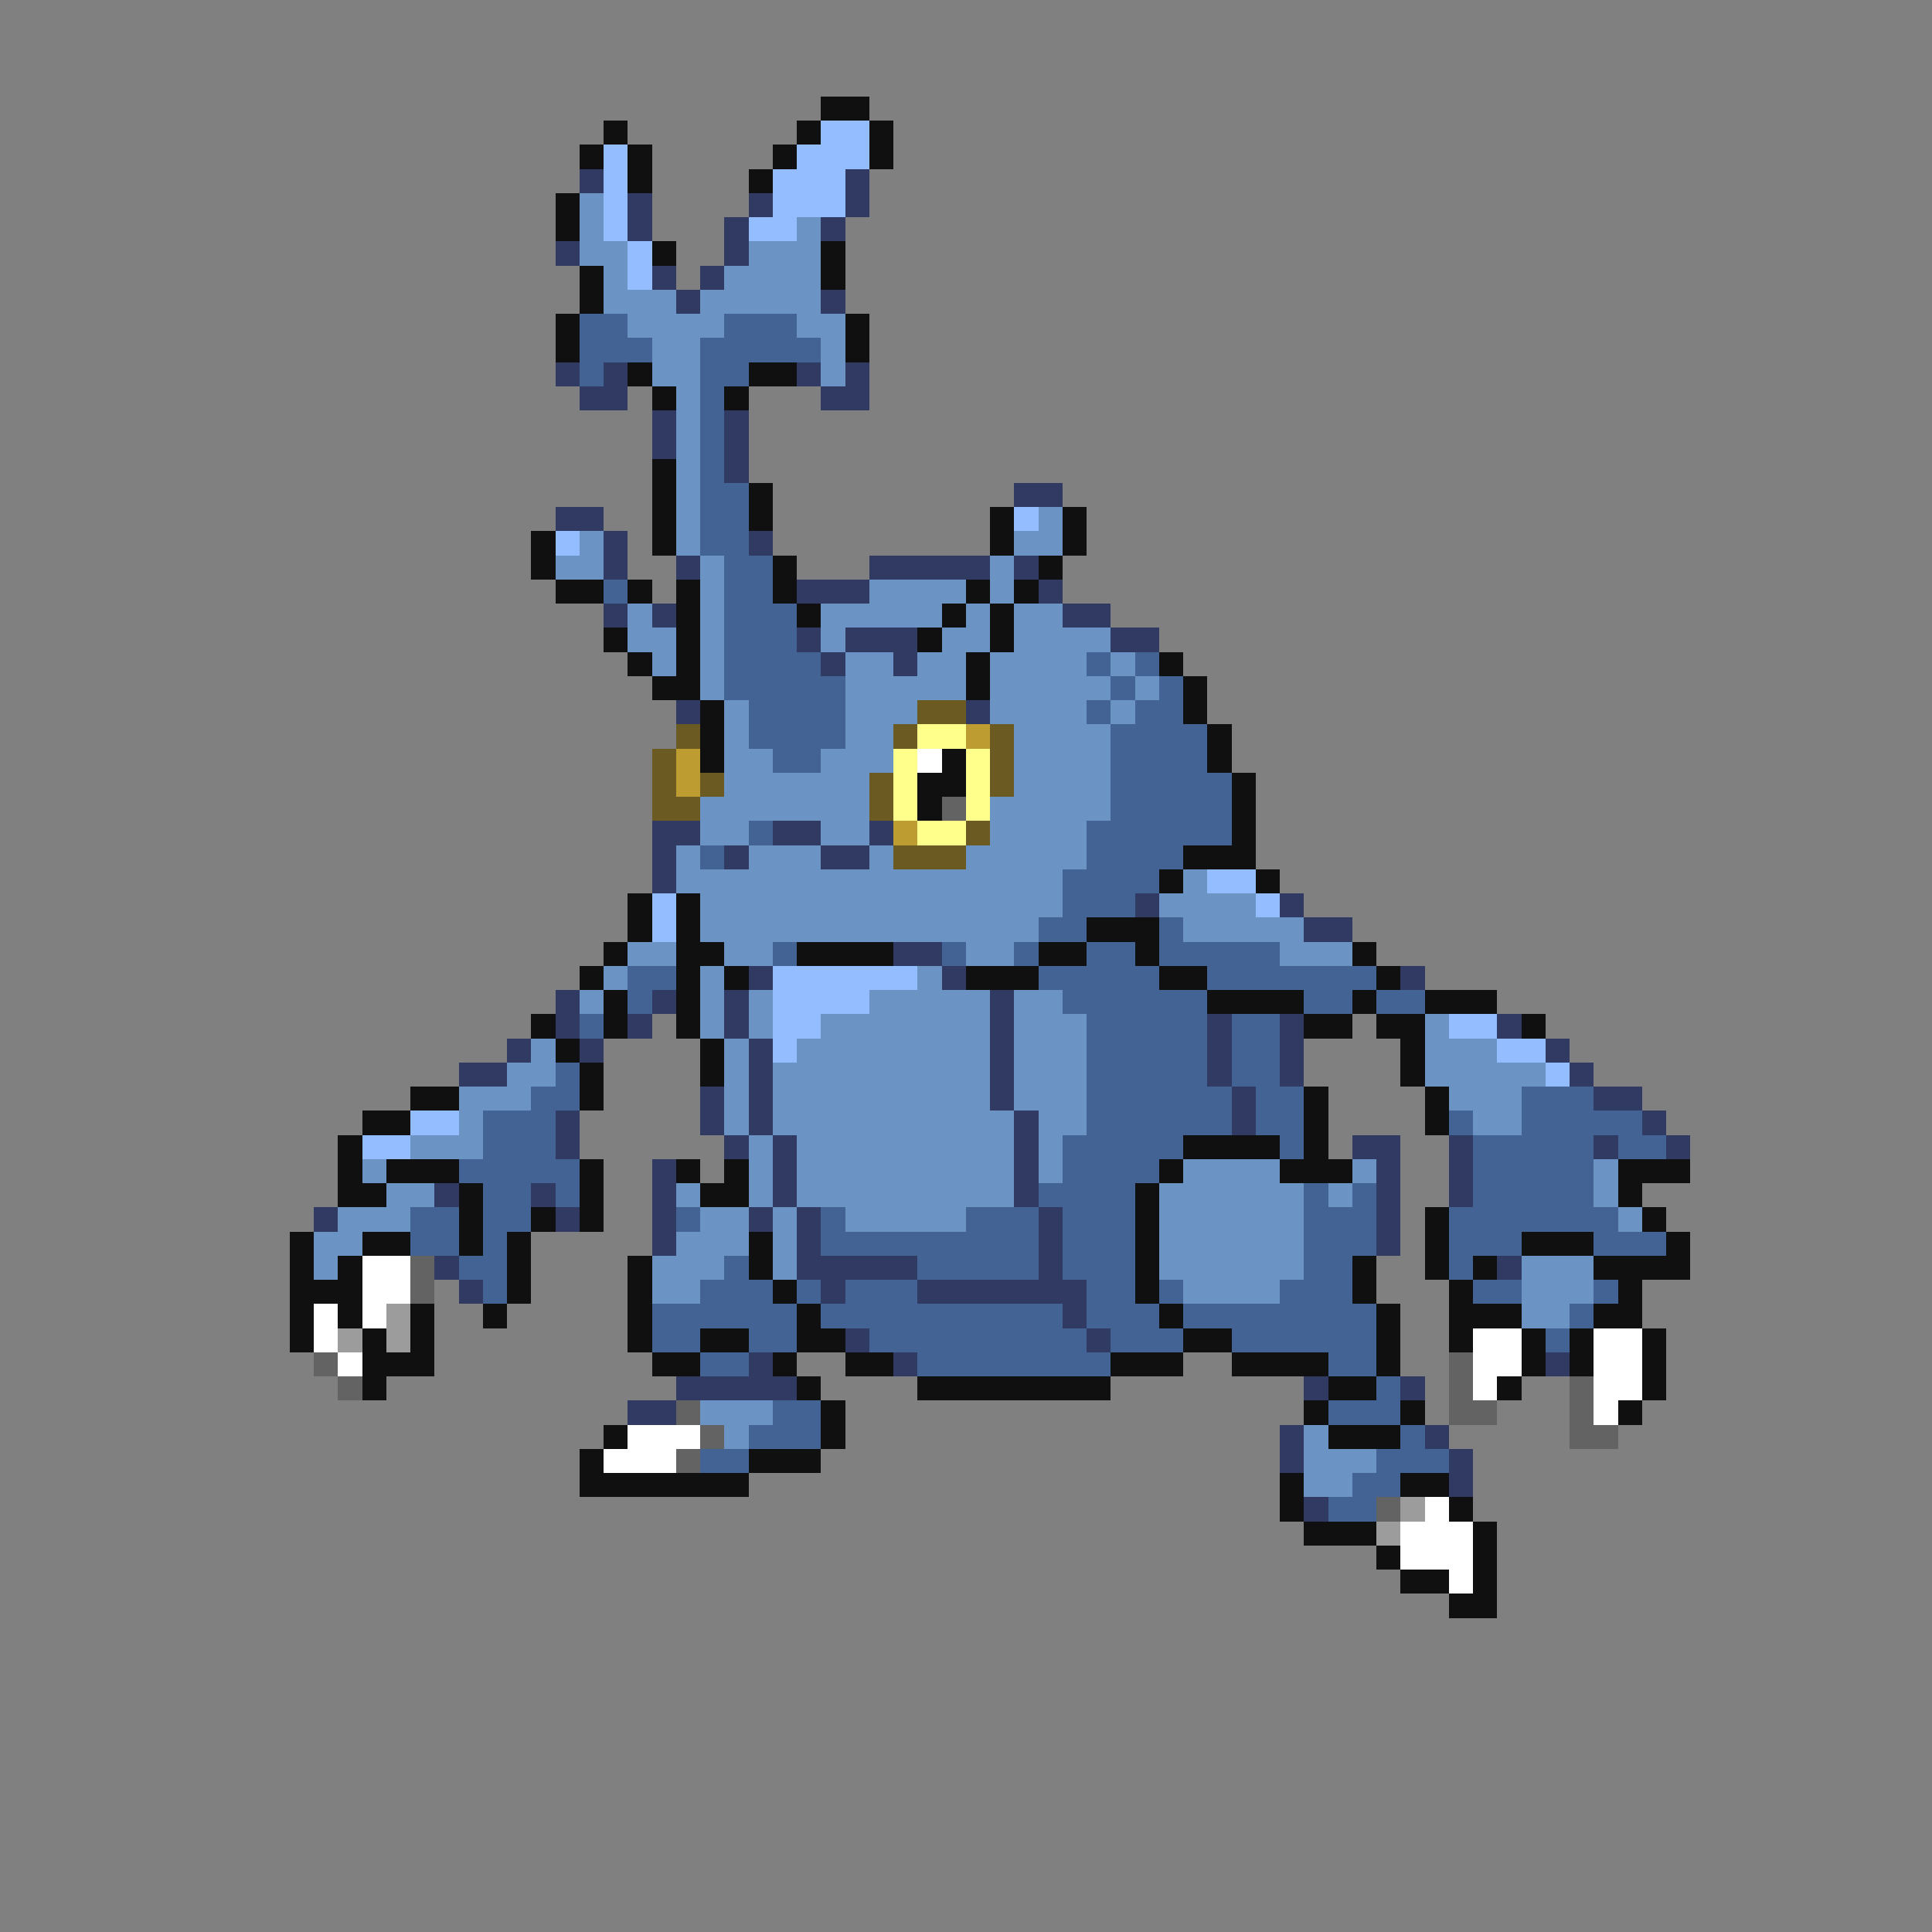 <svg xmlns="http://www.w3.org/2000/svg" viewBox="0 -0.5 80 80" shape-rendering="crispEdges">
<rect x="0" y="-0.5" width="80" height="80" fill="#808080" stroke="none"/>
<path stroke="#101010" d="M34 4h2M25 5h1M33 5h1M36 5h1M24 6h1M26 6h1M32 6h1M36 6h1M26 7h1M31 7h1M23 8h1M23 9h1M27 10h1M34 10h1M24 11h1M34 11h1M24 12h1M23 13h1M35 13h1M23 14h1M35 14h1M26 15h1M31 15h2M27 16h1M30 16h1M27 19h1M27 20h1M31 20h1M27 21h1M31 21h1M41 21h1M44 21h1M22 22h1M27 22h1M41 22h1M44 22h1M22 23h1M32 23h1M43 23h1M23 24h2M26 24h1M28 24h1M32 24h1M40 24h1M42 24h1M28 25h1M33 25h1M39 25h1M41 25h1M25 26h1M28 26h1M38 26h1M41 26h1M26 27h1M28 27h1M40 27h1M48 27h1M27 28h2M40 28h1M49 28h1M29 29h1M49 29h1M29 30h1M50 30h1M29 31h1M39 31h1M50 31h1M38 32h2M51 32h1M38 33h1M51 33h1M51 34h1M49 35h3M48 36h1M52 36h1M26 37h1M28 37h1M26 38h1M28 38h1M45 38h3M25 39h1M28 39h2M33 39h4M43 39h2M47 39h1M56 39h1M24 40h1M28 40h1M30 40h1M40 40h3M48 40h2M57 40h1M25 41h1M28 41h1M50 41h4M56 41h1M59 41h3M22 42h1M25 42h1M28 42h1M54 42h2M57 42h2M63 42h1M23 43h1M29 43h1M58 43h1M24 44h1M29 44h1M58 44h1M17 45h2M24 45h1M54 45h1M59 45h1M15 46h2M54 46h1M59 46h1M14 47h1M49 47h4M54 47h1M14 48h1M16 48h3M24 48h1M28 48h1M30 48h1M48 48h1M53 48h3M67 48h3M14 49h2M19 49h1M24 49h1M29 49h2M47 49h1M67 49h1M19 50h1M22 50h1M24 50h1M47 50h1M59 50h1M68 50h1M12 51h1M15 51h2M19 51h1M21 51h1M31 51h1M47 51h1M59 51h1M63 51h3M69 51h1M12 52h1M14 52h1M21 52h1M26 52h1M31 52h1M47 52h1M56 52h1M59 52h1M61 52h1M66 52h4M12 53h3M21 53h1M26 53h1M32 53h1M47 53h1M56 53h1M60 53h1M67 53h1M12 54h1M14 54h1M17 54h1M20 54h1M26 54h1M33 54h1M48 54h1M57 54h1M60 54h3M66 54h2M12 55h1M15 55h1M17 55h1M26 55h1M29 55h2M33 55h2M49 55h2M57 55h1M60 55h1M63 55h1M65 55h1M68 55h1M15 56h3M27 56h2M32 56h1M35 56h2M46 56h3M51 56h4M57 56h1M63 56h1M65 56h1M68 56h1M15 57h1M33 57h1M38 57h8M55 57h2M62 57h1M68 57h1M34 58h1M54 58h1M58 58h1M67 58h1M25 59h1M34 59h1M55 59h3M24 60h1M31 60h3M24 61h7M53 61h1M58 61h2M53 62h1M60 62h1M54 63h3M61 63h1M57 64h1M61 64h1M58 65h2M61 65h1M60 66h2" />
<path stroke="#94bdff" d="M34 5h2M25 6h1M33 6h3M25 7h1M32 7h3M25 8h1M32 8h3M25 9h1M31 9h2M26 10h1M26 11h1M42 21h1M23 22h1M50 36h2M27 37h1M52 37h1M27 38h1M32 40h6M32 41h4M32 42h2M60 42h2M32 43h1M62 43h2M64 44h1M17 46h2M15 47h2" />
<path stroke="#313a63" d="M24 7h1M35 7h1M26 8h1M31 8h1M35 8h1M26 9h1M30 9h1M34 9h1M23 10h1M30 10h1M27 11h1M29 11h1M28 12h1M34 12h1M23 15h1M25 15h1M33 15h1M35 15h1M24 16h2M34 16h2M27 17h1M30 17h1M27 18h1M30 18h1M30 19h1M42 20h2M23 21h2M25 22h1M31 22h1M25 23h1M28 23h1M36 23h5M42 23h1M33 24h3M43 24h1M25 25h1M27 25h1M44 25h2M33 26h1M35 26h3M46 26h2M34 27h1M37 27h1M28 29h1M40 29h1M27 34h2M32 34h2M36 34h1M27 35h1M30 35h1M34 35h2M27 36h1M47 37h1M53 37h1M54 38h2M37 39h2M31 40h1M39 40h1M58 40h1M23 41h1M27 41h1M30 41h1M41 41h1M23 42h1M26 42h1M30 42h1M41 42h1M50 42h1M53 42h1M62 42h1M21 43h1M24 43h1M31 43h1M41 43h1M50 43h1M53 43h1M64 43h1M19 44h2M31 44h1M41 44h1M50 44h1M53 44h1M65 44h1M29 45h1M31 45h1M41 45h1M51 45h1M66 45h2M23 46h1M29 46h1M31 46h1M42 46h1M51 46h1M68 46h1M23 47h1M30 47h1M32 47h1M42 47h1M56 47h2M60 47h1M66 47h1M69 47h1M27 48h1M32 48h1M42 48h1M57 48h1M60 48h1M18 49h1M22 49h1M27 49h1M32 49h1M42 49h1M57 49h1M60 49h1M13 50h1M23 50h1M27 50h1M31 50h1M33 50h1M43 50h1M57 50h1M27 51h1M33 51h1M43 51h1M57 51h1M18 52h1M33 52h5M43 52h1M62 52h1M19 53h1M34 53h1M38 53h7M44 54h1M35 55h1M45 55h1M31 56h1M37 56h1M64 56h1M28 57h5M54 57h1M58 57h1M26 58h2M53 59h1M59 59h1M53 60h1M60 60h1M60 61h1M54 62h1" />
<path stroke="#6b94c5" d="M24 8h1M24 9h1M33 9h1M24 10h2M31 10h3M25 11h1M30 11h4M25 12h3M29 12h5M26 13h4M33 13h2M27 14h2M34 14h1M27 15h2M34 15h1M28 16h1M28 17h1M28 18h1M28 19h1M28 20h1M28 21h1M43 21h1M24 22h1M28 22h1M42 22h2M23 23h2M29 23h1M41 23h1M29 24h1M36 24h4M41 24h1M26 25h1M29 25h1M34 25h5M40 25h1M42 25h2M26 26h2M29 26h1M34 26h1M39 26h2M42 26h4M27 27h1M29 27h1M35 27h2M38 27h2M41 27h4M46 27h1M29 28h1M35 28h5M41 28h5M47 28h1M30 29h1M35 29h3M41 29h4M46 29h1M30 30h1M35 30h2M42 30h4M30 31h2M34 31h3M42 31h4M30 32h6M42 32h4M29 33h7M41 33h5M29 34h2M34 34h2M41 34h4M28 35h1M31 35h3M36 35h1M40 35h5M28 36h16M49 36h1M29 37h15M48 37h4M29 38h14M49 38h5M26 39h2M30 39h2M40 39h2M53 39h3M25 40h1M29 40h1M38 40h1M24 41h1M29 41h1M31 41h1M36 41h5M42 41h2M29 42h1M31 42h1M34 42h7M42 42h3M59 42h1M22 43h1M30 43h1M33 43h8M42 43h3M59 43h3M21 44h2M30 44h1M32 44h9M42 44h3M59 44h5M19 45h3M30 45h1M32 45h9M42 45h3M60 45h3M19 46h1M30 46h1M32 46h10M43 46h2M61 46h2M17 47h3M31 47h1M33 47h9M43 47h1M15 48h1M31 48h1M33 48h9M43 48h1M49 48h4M56 48h1M66 48h1M16 49h2M28 49h1M31 49h1M33 49h9M48 49h6M55 49h1M66 49h1M14 50h3M29 50h2M32 50h1M35 50h5M48 50h6M67 50h1M13 51h2M28 51h3M32 51h1M48 51h6M13 52h1M27 52h3M32 52h1M48 52h6M63 52h3M27 53h2M49 53h4M63 53h3M63 54h2M29 58h3M30 59h1M54 59h1M54 60h3M54 61h2" />
<path stroke="#426394" d="M24 13h2M30 13h3M24 14h3M29 14h5M24 15h1M29 15h2M29 16h1M29 17h1M29 18h1M29 19h1M29 20h2M29 21h2M29 22h2M30 23h2M25 24h1M30 24h2M30 25h3M30 26h3M30 27h4M45 27h1M47 27h1M30 28h5M46 28h1M48 28h1M31 29h4M45 29h1M47 29h2M31 30h4M46 30h4M32 31h2M46 31h4M46 32h5M46 33h5M31 34h1M45 34h6M29 35h1M45 35h4M44 36h4M44 37h3M43 38h2M48 38h1M32 39h1M39 39h1M42 39h1M45 39h2M48 39h5M26 40h2M43 40h5M50 40h7M26 41h1M44 41h6M54 41h2M57 41h2M24 42h1M45 42h5M51 42h2M45 43h5M51 43h2M23 44h1M45 44h5M51 44h2M22 45h2M45 45h6M52 45h2M63 45h3M20 46h3M45 46h6M52 46h2M60 46h1M63 46h5M20 47h3M44 47h5M53 47h1M61 47h5M67 47h2M19 48h5M44 48h4M61 48h5M20 49h2M23 49h1M43 49h4M54 49h1M56 49h1M61 49h5M17 50h2M20 50h2M28 50h1M34 50h1M40 50h3M44 50h3M54 50h3M60 50h7M17 51h2M20 51h1M34 51h9M44 51h3M54 51h3M60 51h3M66 51h3M19 52h2M30 52h1M38 52h5M44 52h3M54 52h2M60 52h1M20 53h1M29 53h3M33 53h1M35 53h3M45 53h2M48 53h1M53 53h3M61 53h2M66 53h1M27 54h6M34 54h10M45 54h3M49 54h8M65 54h1M27 55h2M31 55h2M36 55h9M46 55h3M51 55h6M64 55h1M29 56h2M38 56h8M55 56h2M57 57h1M32 58h2M55 58h3M31 59h3M58 59h1M29 60h2M57 60h3M56 61h2M55 62h2" />
<path stroke="#6b5a21" d="M38 29h2M28 30h1M37 30h1M41 30h1M27 31h1M41 31h1M27 32h1M29 32h1M36 32h1M41 32h1M27 33h2M36 33h1M40 34h1M37 35h3" />
<path stroke="#ffff8c" d="M38 30h2M37 31h1M40 31h1M37 32h1M40 32h1M37 33h1M40 33h1M38 34h2" />
<path stroke="#bd9c31" d="M40 30h1M28 31h1M28 32h1M37 34h1" />
<path stroke="#ffffff" d="M38 31h1M15 52h2M15 53h2M13 54h1M15 54h1M13 55h1M61 55h2M66 55h2M14 56h1M61 56h2M66 56h2M61 57h1M66 57h2M66 58h1M26 59h3M25 60h3M59 62h1M58 63h3M58 64h3M60 65h1" />
<path stroke="#636363" d="M39 33h1M17 52h1M17 53h1M13 56h1M60 56h1M14 57h1M60 57h1M65 57h1M28 58h1M60 58h2M65 58h1M29 59h1M65 59h2M28 60h1M57 62h1" />
<path stroke="#9c9c9c" d="M16 54h1M14 55h1M16 55h1M58 62h1M57 63h1" />
</svg>